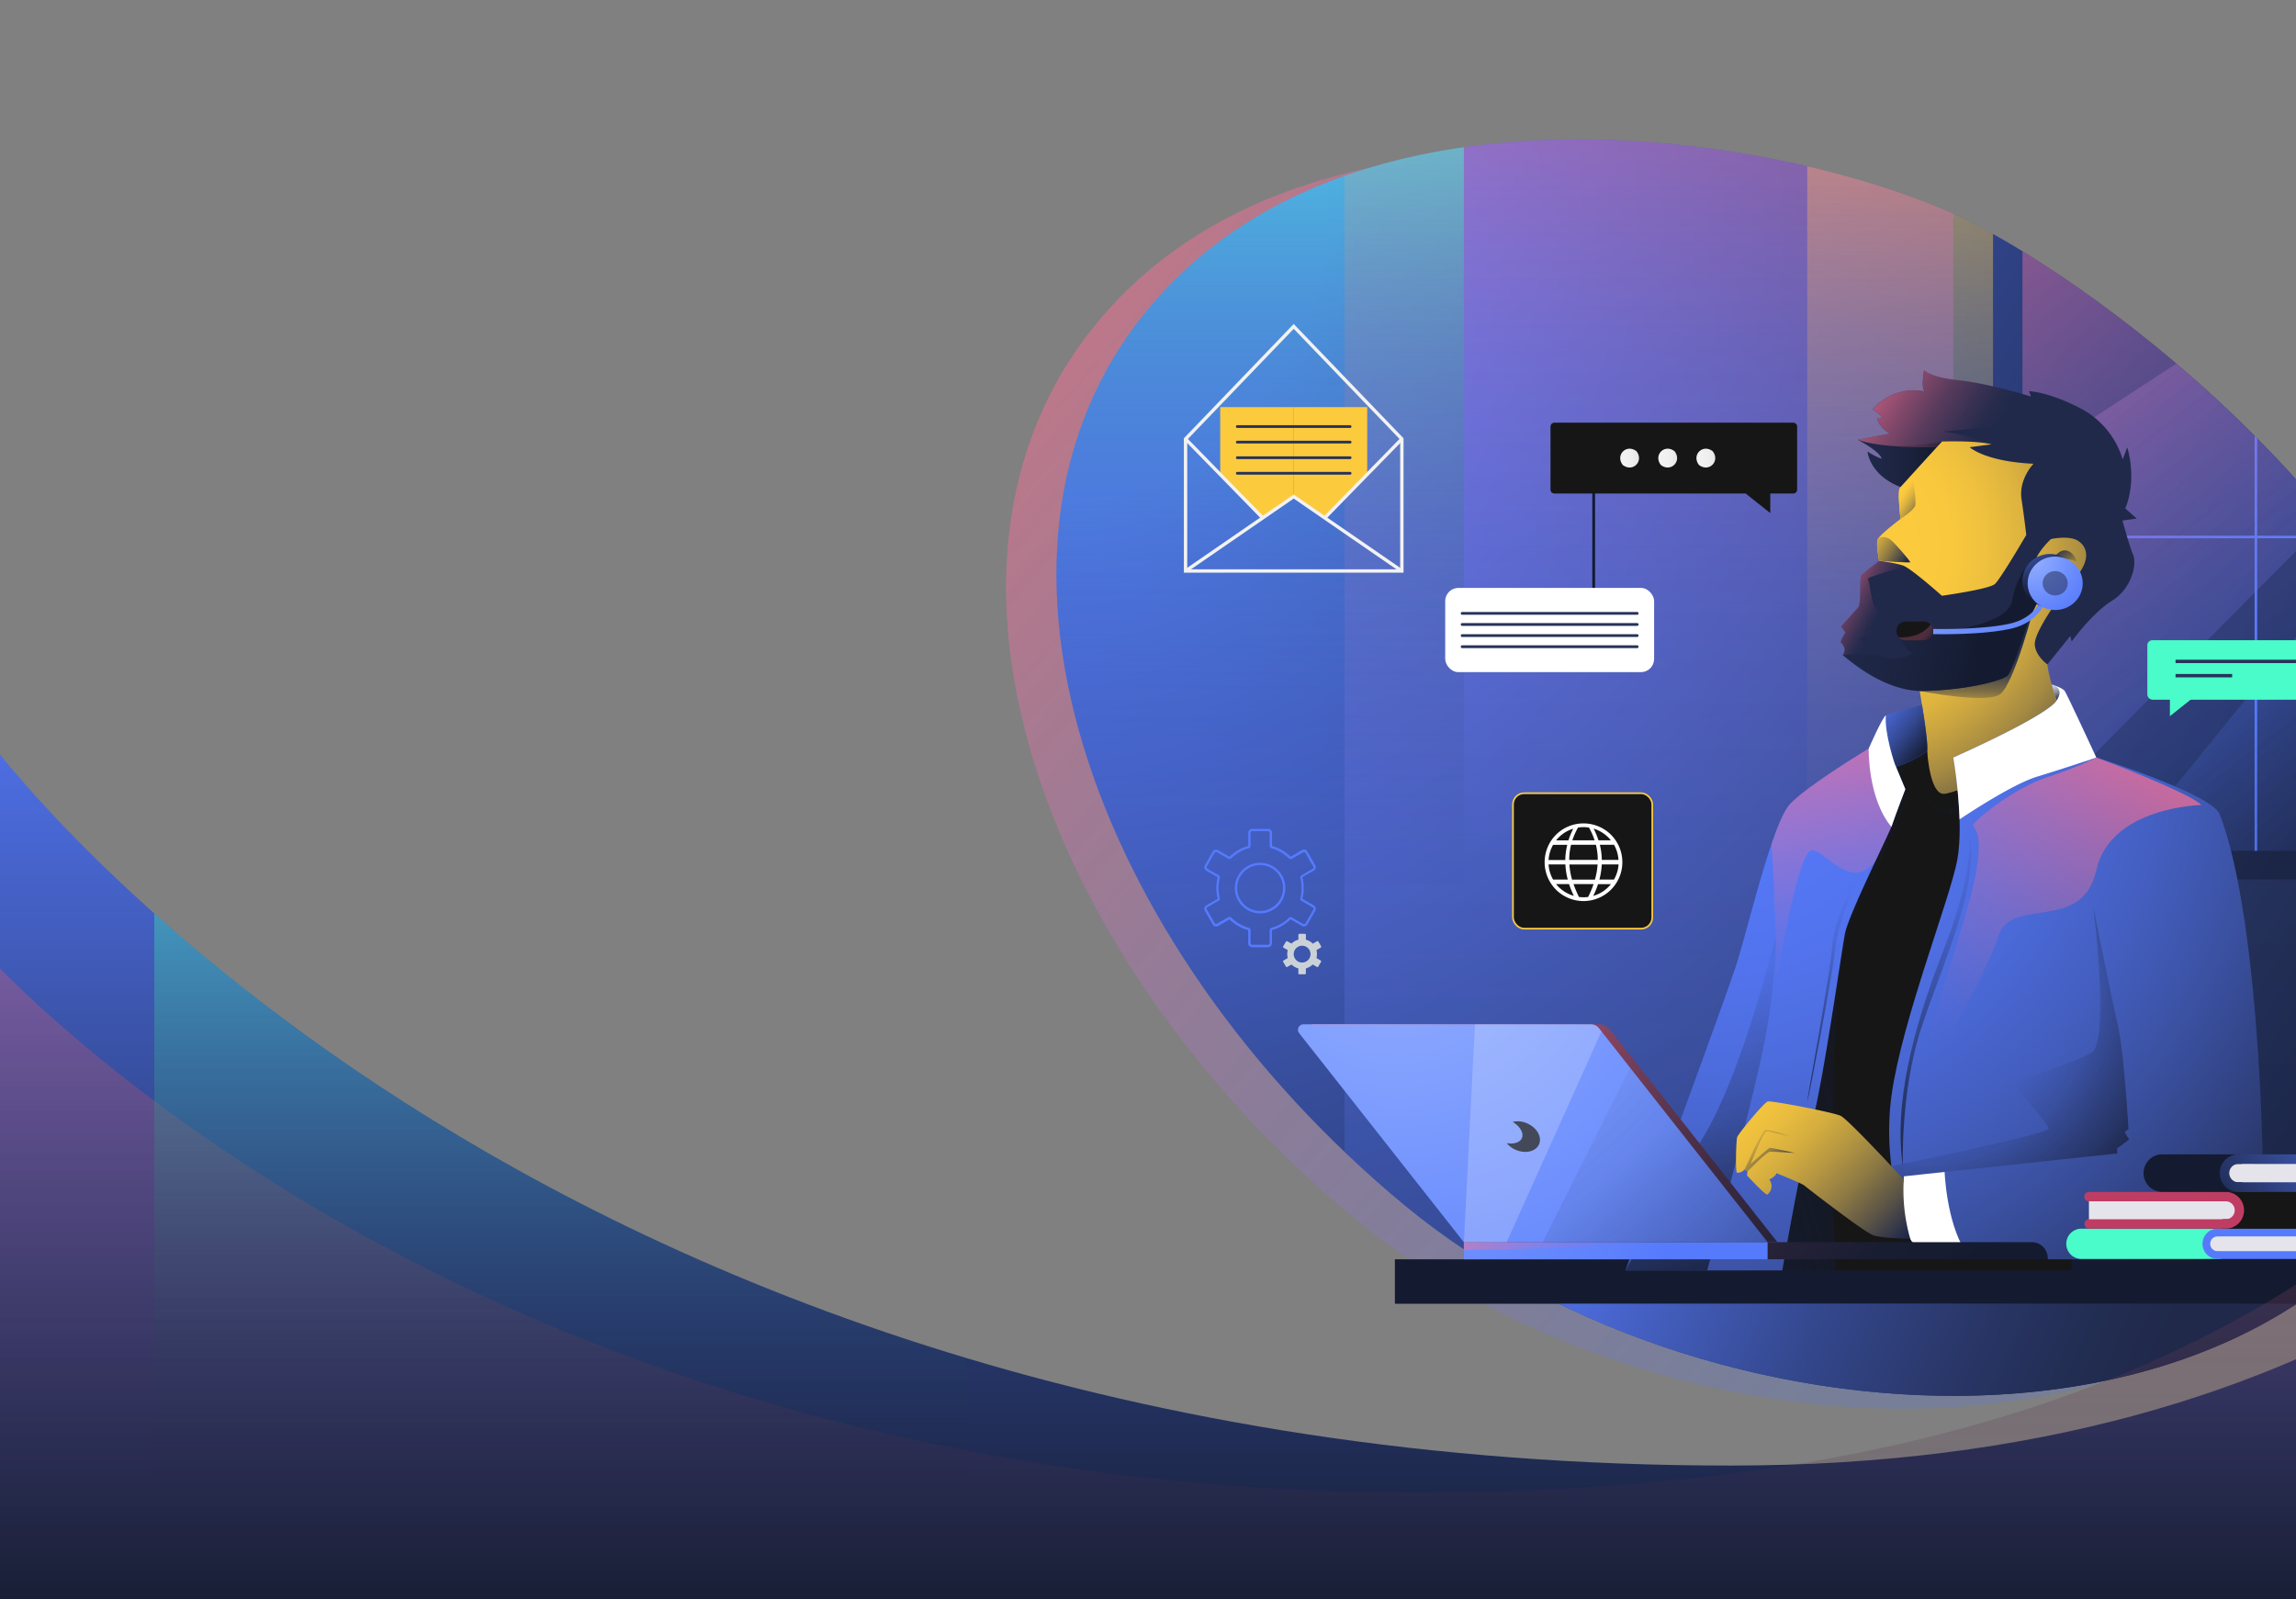 <svg xmlns="http://www.w3.org/2000/svg" xmlns:xlink="http://www.w3.org/1999/xlink" viewBox="0 0 1366 951.28"><rect x="0" y="0" width="1366" height="951.28" fill="#808080" stroke="none"/><defs><style>.cls-1,.cls-63,.cls-64,.cls-68,.cls-70{fill:none;}.cls-2{isolation:isolate;}.cls-3{clip-path:url(#clip-path);}.cls-4{fill:url(#linear-gradient);}.cls-5{fill:url(#radial-gradient);}.cls-6{fill:url(#linear-gradient-2);}.cls-7{fill:url(#linear-gradient-3);}.cls-73,.cls-8{mix-blend-mode:screen;}.cls-8{fill:url(#linear-gradient-4);}.cls-57,.cls-9{fill:#141b30;}.cls-10{fill:url(#linear-gradient-5);}.cls-11{fill:url(#linear-gradient-6);}.cls-12,.cls-59{fill:#567afc;}.cls-13{fill:url(#linear-gradient-7);}.cls-14{fill:url(#linear-gradient-8);}.cls-15{fill:url(#linear-gradient-9);}.cls-16{fill:url(#radial-gradient-2);}.cls-17{fill:url(#linear-gradient-10);}.cls-18{fill:url(#linear-gradient-11);}.cls-19,.cls-26{fill:#20294a;}.cls-20{fill:url(#linear-gradient-12);}.cls-21{fill:url(#linear-gradient-13);}.cls-22{fill:url(#linear-gradient-14);}.cls-23{fill:url(#linear-gradient-15);}.cls-24{fill:url(#linear-gradient-16);}.cls-25{fill:url(#radial-gradient-3);}.cls-26{opacity:0.5;}.cls-27,.cls-55,.cls-61{fill:#161616;}.cls-28{fill:url(#radial-gradient-4);}.cls-29{fill:url(#linear-gradient-17);}.cls-30{fill:url(#linear-gradient-18);}.cls-31{fill:url(#linear-gradient-19);}.cls-32{fill:url(#linear-gradient-20);}.cls-33{fill:url(#linear-gradient-21);}.cls-34{fill:url(#radial-gradient-5);}.cls-35,.cls-52{fill:#fff;}.cls-36{fill:url(#linear-gradient-22);}.cls-37{fill:url(#linear-gradient-23);}.cls-38{fill:url(#linear-gradient-24);}.cls-39{fill:url(#radial-gradient-7);}.cls-40{fill:url(#linear-gradient-25);}.cls-41{fill:url(#linear-gradient-26);}.cls-42{fill:url(#linear-gradient-27);}.cls-43{fill:url(#linear-gradient-28);}.cls-44{fill:url(#linear-gradient-29);}.cls-45{fill:url(#linear-gradient-30);}.cls-46{fill:url(#linear-gradient-31);}.cls-47{fill:url(#linear-gradient-32);}.cls-48{fill:url(#radial-gradient-8);}.cls-49{fill:url(#radial-gradient-9);}.cls-50{fill:url(#linear-gradient-33);}.cls-51{fill:url(#linear-gradient-34);}.cls-52{opacity:0.2;mix-blend-mode:overlay;}.cls-53{fill:#e6e4eb;}.cls-54,.cls-62{fill:#49fcc9;}.cls-54,.cls-55,.cls-56,.cls-57,.cls-58,.cls-59,.cls-60,.cls-65,.cls-66,.cls-67{fill-rule:evenodd;}.cls-56{fill:#bf3d63;}.cls-58{fill:url(#linear-gradient-35);}.cls-60{fill:#cbd2d7;}.cls-61{stroke:#fcca3d;}.cls-61,.cls-63,.cls-70{stroke-miterlimit:10;}.cls-63,.cls-68{stroke:#283359;}.cls-63,.cls-70{stroke-width:2px;}.cls-64{stroke:#141b30;}.cls-64,.cls-68{stroke-linecap:round;stroke-linejoin:round;stroke-width:1.65px;}.cls-65{fill:url(#linear-gradient-36);}.cls-66{fill:url(#linear-gradient-37);}.cls-67{fill:url(#linear-gradient-38);}.cls-69{fill:#fcca3d;}.cls-70{stroke:#f2f2f2;}.cls-71{fill:url(#linear-gradient-39);}.cls-72{fill:url(#linear-gradient-40);}.cls-73{fill:url(#linear-gradient-41);}</style><clipPath id="clip-path"><rect class="cls-1" width="1366" height="951.28"/></clipPath><linearGradient id="linear-gradient" x1="541.99" y1="48.78" x2="1384.42" y2="775.75" gradientUnits="userSpaceOnUse"><stop offset="0.15" stop-color="#fc6f92" stop-opacity="0.5"/><stop offset="0.48" stop-color="#a675c9" stop-opacity="0.34"/><stop offset="0.82" stop-color="#567afc" stop-opacity="0.2"/></linearGradient><radialGradient id="radial-gradient" cx="618.22" cy="131.04" r="1526.68" gradientUnits="userSpaceOnUse"><stop offset="0.11" stop-color="#567afc"/><stop offset="0.23" stop-color="#4663cb"/><stop offset="0.4" stop-color="#314589"/><stop offset="0.55" stop-color="#212e59"/><stop offset="0.66" stop-color="#18203b"/><stop offset="0.73" stop-color="#141b30"/></radialGradient><linearGradient id="linear-gradient-2" x1="1235.62" y1="22.81" x2="1235.62" y2="872.51" gradientUnits="userSpaceOnUse"><stop offset="0.01" stop-color="#fbc93d" stop-opacity="0.7"/><stop offset="0.04" stop-color="#fbc93d" stop-opacity="0.62"/><stop offset="0.12" stop-color="#fbc93d" stop-opacity="0.45"/><stop offset="0.2" stop-color="#fcca3d" stop-opacity="0.31"/><stop offset="0.29" stop-color="#fcca3d" stop-opacity="0.2"/><stop offset="0.38" stop-color="#fcca3d" stop-opacity="0.11"/><stop offset="0.48" stop-color="#fcca3d" stop-opacity="0.05"/><stop offset="0.59" stop-color="#fcca3d" stop-opacity="0.01"/><stop offset="0.76" stop-color="#fcca3d" stop-opacity="0"/></linearGradient><linearGradient id="linear-gradient-3" x1="981.01" y1="17.99" x2="981.01" y2="841.85" gradientUnits="userSpaceOnUse"><stop offset="0" stop-color="#fc6f92" stop-opacity="0.5"/><stop offset="0.07" stop-color="#e471a1" stop-opacity="0.46"/><stop offset="0.24" stop-color="#b174c2" stop-opacity="0.36"/><stop offset="0.42" stop-color="#8977db" stop-opacity="0.29"/><stop offset="0.6" stop-color="#6d79ee" stop-opacity="0.24"/><stop offset="0.79" stop-color="#5c7af8" stop-opacity="0.21"/><stop offset="0.99" stop-color="#567afc" stop-opacity="0.2"/></linearGradient><linearGradient id="linear-gradient-4" x1="749.72" y1="842.98" x2="749.72" y2="33.02" gradientUnits="userSpaceOnUse"><stop offset="0.38" stop-color="#141b30" stop-opacity="0"/><stop offset="0.46" stop-color="#192f3d" stop-opacity="0.04"/><stop offset="0.61" stop-color="#256361" stop-opacity="0.16"/><stop offset="0.8" stop-color="#39b89a" stop-opacity="0.35"/><stop offset="0.94" stop-color="#49fcc9" stop-opacity="0.5"/></linearGradient><linearGradient id="linear-gradient-5" x1="923.17" y1="675.44" x2="1273.13" y2="832.38" gradientUnits="userSpaceOnUse"><stop offset="0" stop-color="#567afc"/><stop offset="0.02" stop-color="#5578f7"/><stop offset="0.28" stop-color="#425cba"/><stop offset="0.51" stop-color="#33468a"/><stop offset="0.72" stop-color="#293667"/><stop offset="0.89" stop-color="#222d52"/><stop offset="1" stop-color="#20294a"/></linearGradient><linearGradient id="linear-gradient-6" x1="527.8" y1="-27.82" x2="1951.69" y2="749.07" gradientUnits="userSpaceOnUse"><stop offset="0.15" stop-color="#567afc"/><stop offset="0.18" stop-color="#5173ec"/><stop offset="0.29" stop-color="#3f58b4"/><stop offset="0.41" stop-color="#2f4285"/><stop offset="0.51" stop-color="#233160"/><stop offset="0.61" stop-color="#1b2546"/><stop offset="0.69" stop-color="#161e36"/><stop offset="0.76" stop-color="#141b30"/></linearGradient><linearGradient id="linear-gradient-7" x1="1033.7" y1="67.64" x2="1601.34" y2="806.04" gradientUnits="userSpaceOnUse"><stop offset="0.14" stop-color="#fc6f92" stop-opacity="0.5"/><stop offset="0.32" stop-color="#a675c9" stop-opacity="0.34"/><stop offset="0.5" stop-color="#567afc" stop-opacity="0.2"/><stop offset="0.52" stop-color="#4e6ee2" stop-opacity="0.19"/><stop offset="0.61" stop-color="#2e4080" stop-opacity="0.14"/><stop offset="0.69" stop-color="#1b2444" stop-opacity="0.11"/><stop offset="0.77" stop-color="#141b30" stop-opacity="0.1"/></linearGradient><linearGradient id="linear-gradient-8" x1="1052.43" y1="53.24" x2="1620.06" y2="791.65" xlink:href="#linear-gradient-7"/><linearGradient id="linear-gradient-9" x1="1037.05" y1="65.07" x2="1604.68" y2="803.47" xlink:href="#linear-gradient-7"/><radialGradient id="radial-gradient-2" cx="1095.66" cy="324.68" r="198.02" gradientUnits="userSpaceOnUse"><stop offset="0.2" stop-color="#fcca3d"/><stop offset="0.33" stop-color="#f9c83d"/><stop offset="0.44" stop-color="#eec03e"/><stop offset="0.55" stop-color="#ddb33f"/><stop offset="0.64" stop-color="#c5a140"/><stop offset="0.74" stop-color="#a58a42"/><stop offset="0.83" stop-color="#7e6e44"/><stop offset="0.92" stop-color="#524d47"/><stop offset="1" stop-color="#20294a"/></radialGradient><linearGradient id="linear-gradient-10" x1="1120.63" y1="285.88" x2="1147.88" y2="304.22" gradientUnits="userSpaceOnUse"><stop offset="0.41" stop-color="#fcca3d"/><stop offset="0.46" stop-color="#f5c53d"/><stop offset="0.55" stop-color="#e0b53f"/><stop offset="0.65" stop-color="#be9d41"/><stop offset="0.77" stop-color="#8f7a43"/><stop offset="0.9" stop-color="#534e47"/><stop offset="1" stop-color="#20294a"/></linearGradient><linearGradient id="linear-gradient-11" x1="1176.58" y1="443.43" x2="1176.43" y2="360.75" gradientUnits="userSpaceOnUse"><stop offset="0.21" stop-color="#fcca3d" stop-opacity="0"/><stop offset="0.24" stop-color="#d0a940" stop-opacity="0.2"/><stop offset="0.31" stop-color="#8f7a43" stop-opacity="0.5"/><stop offset="0.39" stop-color="#5d5646" stop-opacity="0.72"/><stop offset="0.49" stop-color="#3a3c48" stop-opacity="0.88"/><stop offset="0.62" stop-color="#262d4a" stop-opacity="0.97"/><stop offset="1" stop-color="#20294a"/></linearGradient><linearGradient id="linear-gradient-12" x1="1087.6" y1="351.76" x2="1189.42" y2="374.21" gradientUnits="userSpaceOnUse"><stop offset="0.04" stop-color="#141b30" stop-opacity="0"/><stop offset="0.27" stop-color="#141b30" stop-opacity="0.13"/><stop offset="0.6" stop-color="#141b30" stop-opacity="0.5"/><stop offset="0.92" stop-color="#141b30"/></linearGradient><linearGradient id="linear-gradient-13" x1="1106.91" y1="318.24" x2="1133.67" y2="335.07" gradientUnits="userSpaceOnUse"><stop offset="0" stop-color="#fcca3d"/><stop offset="0.1" stop-color="#f5c53d"/><stop offset="0.24" stop-color="#e0b53f"/><stop offset="0.42" stop-color="#be9d41"/><stop offset="0.62" stop-color="#8f7a43"/><stop offset="0.83" stop-color="#534e47"/><stop offset="1" stop-color="#20294a"/></linearGradient><linearGradient id="linear-gradient-14" x1="1236.06" y1="346.42" x2="1221.93" y2="326.18" gradientUnits="userSpaceOnUse"><stop offset="0.07" stop-color="#fcca3d"/><stop offset="0.25" stop-color="#cba640"/><stop offset="0.62" stop-color="#706345"/><stop offset="0.88" stop-color="#363949"/><stop offset="1" stop-color="#20294a"/></linearGradient><linearGradient id="linear-gradient-15" x1="1167.04" y1="328.05" x2="1197.91" y2="398" gradientUnits="userSpaceOnUse"><stop offset="0" stop-color="#94b0ff"/><stop offset="0.66" stop-color="#688afd"/><stop offset="1" stop-color="#567afc"/></linearGradient><linearGradient id="linear-gradient-16" x1="1205.21" y1="323.45" x2="1225.51" y2="354.42" gradientUnits="userSpaceOnUse"><stop offset="0" stop-color="#567afc"/><stop offset="0.06" stop-color="#4d6ee2"/><stop offset="0.18" stop-color="#3e58b3"/><stop offset="0.31" stop-color="#31458b"/><stop offset="0.43" stop-color="#27366a"/><stop offset="0.56" stop-color="#1e2a50"/><stop offset="0.7" stop-color="#19223e"/><stop offset="0.84" stop-color="#151d33"/><stop offset="1" stop-color="#141b30"/></linearGradient><radialGradient id="radial-gradient-3" cx="1209.79" cy="332.26" r="38.83" xlink:href="#linear-gradient-15"/><radialGradient id="radial-gradient-4" cx="1135.5" cy="368.88" r="20.31" gradientUnits="userSpaceOnUse"><stop offset="0.01" stop-color="#fc6f92" stop-opacity="0"/><stop offset="0.25" stop-color="#dc6385" stop-opacity="0.14"/><stop offset="0.59" stop-color="#84435f" stop-opacity="0.52"/><stop offset="0.9" stop-color="#141b30"/></radialGradient><linearGradient id="linear-gradient-17" x1="1105.28" y1="275.62" x2="1155.31" y2="275.62" xlink:href="#linear-gradient-12"/><linearGradient id="linear-gradient-18" x1="1146.16" y1="380.36" x2="1080.92" y2="345.19" gradientUnits="userSpaceOnUse"><stop offset="0.41" stop-color="#fc6f92" stop-opacity="0"/><stop offset="0.46" stop-color="#fc6f92" stop-opacity="0.03"/><stop offset="0.53" stop-color="#fc6f92" stop-opacity="0.12"/><stop offset="0.62" stop-color="#fc6f92" stop-opacity="0.26"/><stop offset="0.72" stop-color="#fc6f92" stop-opacity="0.46"/><stop offset="0.83" stop-color="#fb6f91" stop-opacity="0.71"/><stop offset="0.95" stop-color="#fb6f91"/></linearGradient><linearGradient id="linear-gradient-19" x1="1244.66" y1="299.2" x2="1097.34" y2="204.2" xlink:href="#linear-gradient-18"/><linearGradient id="linear-gradient-20" x1="1127.35" y1="470.26" x2="1209.97" y2="474.22" gradientUnits="userSpaceOnUse"><stop offset="0.25" stop-color="#141b30" stop-opacity="0.2"/><stop offset="0.51" stop-color="#141b30" stop-opacity="0.27"/><stop offset="0.73" stop-color="#141b30" stop-opacity="0.49"/><stop offset="0.94" stop-color="#141b30" stop-opacity="0.86"/><stop offset="1" stop-color="#141b30"/></linearGradient><linearGradient id="linear-gradient-21" x1="1243.65" y1="565.34" x2="1007.94" y2="631.89" xlink:href="#linear-gradient-20"/><radialGradient id="radial-gradient-5" cx="1016.29" cy="432.92" r="455.01" gradientUnits="userSpaceOnUse"><stop offset="0" stop-color="#567afc"/><stop offset="0.17" stop-color="#5578f8"/><stop offset="0.32" stop-color="#5273ed"/><stop offset="0.46" stop-color="#4c6bdb"/><stop offset="0.6" stop-color="#445fc1"/><stop offset="0.74" stop-color="#3a509f"/><stop offset="0.88" stop-color="#2e3d77"/><stop offset="1" stop-color="#20294a"/></radialGradient><linearGradient id="linear-gradient-22" x1="1108.09" y1="414.42" x2="1146.88" y2="447.04" gradientUnits="userSpaceOnUse"><stop offset="0.04" stop-color="#141b30" stop-opacity="0"/><stop offset="0.3" stop-color="#141b30" stop-opacity="0.13"/><stop offset="0.65" stop-color="#141b30" stop-opacity="0.5"/><stop offset="1" stop-color="#141b30"/></linearGradient><linearGradient id="linear-gradient-23" x1="954.32" y1="515.44" x2="1057.75" y2="767.39" gradientUnits="userSpaceOnUse"><stop offset="0.07" stop-color="#141b30" stop-opacity="0"/><stop offset="0.36" stop-color="#141b30" stop-opacity="0.07"/><stop offset="0.61" stop-color="#141b30" stop-opacity="0.3"/><stop offset="0.85" stop-color="#141b30" stop-opacity="0.68"/><stop offset="1" stop-color="#141b30"/></linearGradient><linearGradient id="linear-gradient-24" x1="1003.63" y1="620.72" x2="1127.8" y2="742.78" gradientUnits="userSpaceOnUse"><stop offset="0.2" stop-color="#fcca3d"/><stop offset="0.3" stop-color="#f7c73d"/><stop offset="0.41" stop-color="#eabd3e"/><stop offset="0.52" stop-color="#d4ad3f"/><stop offset="0.63" stop-color="#b59641"/><stop offset="0.75" stop-color="#8d7944"/><stop offset="0.87" stop-color="#5c5546"/><stop offset="0.99" stop-color="#232b4a"/><stop offset="1" stop-color="#20294a"/></linearGradient><radialGradient id="radial-gradient-7" cx="1146.17" cy="594.07" r="169.9" gradientUnits="userSpaceOnUse"><stop offset="0.43" stop-color="#141b30" stop-opacity="0"/><stop offset="0.58" stop-color="#141b30" stop-opacity="0.13"/><stop offset="0.79" stop-color="#141b30" stop-opacity="0.5"/><stop offset="1" stop-color="#141b30"/></radialGradient><linearGradient id="linear-gradient-25" x1="1216" y1="488.53" x2="1085.71" y2="703.4" gradientUnits="userSpaceOnUse"><stop offset="0.03" stop-color="#141b30" stop-opacity="0"/><stop offset="0.29" stop-color="#141b30" stop-opacity="0.13"/><stop offset="0.65" stop-color="#141b30" stop-opacity="0.5"/><stop offset="1" stop-color="#141b30"/></linearGradient><linearGradient id="linear-gradient-26" x1="1140.56" y1="661.71" x2="1287.27" y2="405.56" gradientUnits="userSpaceOnUse"><stop offset="0.14" stop-color="#fc6f92" stop-opacity="0"/><stop offset="0.22" stop-color="#fc6f92" stop-opacity="0.03"/><stop offset="0.33" stop-color="#fc6f92" stop-opacity="0.12"/><stop offset="0.47" stop-color="#fc6f92" stop-opacity="0.26"/><stop offset="0.64" stop-color="#fc6f92" stop-opacity="0.46"/><stop offset="0.82" stop-color="#fb6f91" stop-opacity="0.71"/><stop offset="1" stop-color="#fb6f91"/></linearGradient><linearGradient id="linear-gradient-27" x1="1101.09" y1="626.89" x2="1074.33" y2="392.08" xlink:href="#linear-gradient-26"/><linearGradient id="linear-gradient-28" x1="1086.68" y1="520.38" x2="1094.1" y2="670.31" xlink:href="#linear-gradient-25"/><linearGradient id="linear-gradient-29" x1="1029.23" y1="663.58" x2="1062.1" y2="696.62" gradientUnits="userSpaceOnUse"><stop offset="0.21" stop-color="#fcca3d"/><stop offset="0.29" stop-color="#f5c53d"/><stop offset="0.4" stop-color="#e0b53f"/><stop offset="0.54" stop-color="#be9d41"/><stop offset="0.7" stop-color="#8f7a43"/><stop offset="0.87" stop-color="#534e47"/><stop offset="1" stop-color="#20294a"/></linearGradient><linearGradient id="linear-gradient-30" x1="1220.98" y1="402.27" x2="1225.19" y2="416.95" xlink:href="#linear-gradient-22"/><linearGradient id="linear-gradient-31" x1="819.1" y1="586.53" x2="1147.41" y2="884.77" gradientUnits="userSpaceOnUse"><stop offset="0" stop-color="#fc6f92"/><stop offset="0.02" stop-color="#f16b8d"/><stop offset="0.15" stop-color="#b75675"/><stop offset="0.27" stop-color="#854460"/><stop offset="0.4" stop-color="#5c354f"/><stop offset="0.51" stop-color="#3d2a41"/><stop offset="0.63" stop-color="#262238"/><stop offset="0.74" stop-color="#191d32"/><stop offset="0.84" stop-color="#141b30"/></linearGradient><linearGradient id="linear-gradient-32" x1="841.32" y1="562.07" x2="1169.63" y2="860.32" xlink:href="#linear-gradient-31"/><radialGradient id="radial-gradient-8" cx="4144.77" cy="543.53" r="342.5" gradientTransform="translate(-1306.61) scale(0.52 1)" xlink:href="#linear-gradient-15"/><radialGradient id="radial-gradient-9" cx="831.99" cy="543.53" r="340.15" xlink:href="#linear-gradient-15"/><linearGradient id="linear-gradient-33" x1="846.19" y1="726.08" x2="1020.57" y2="749.33" gradientUnits="userSpaceOnUse"><stop offset="0.15" stop-color="#fc6f92" stop-opacity="0.5"/><stop offset="0.44" stop-color="#a675c9" stop-opacity="0.34"/><stop offset="0.74" stop-color="#567afc" stop-opacity="0.2"/></linearGradient><linearGradient id="linear-gradient-34" x1="880.48" y1="616.95" x2="1033.21" y2="786.12" gradientUnits="userSpaceOnUse"><stop offset="0.16" stop-color="#141b30" stop-opacity="0"/><stop offset="0.5" stop-color="#141b30" stop-opacity="0.09"/><stop offset="0.87" stop-color="#141b30" stop-opacity="0.36"/><stop offset="1" stop-color="#141b30" stop-opacity="0.5"/></linearGradient><linearGradient id="linear-gradient-35" x1="1430.09" y1="648.33" x2="1274.95" y2="749.35" gradientUnits="userSpaceOnUse"><stop offset="0.11" stop-color="#567afc"/><stop offset="0.26" stop-color="#4663cb"/><stop offset="0.48" stop-color="#314589"/><stop offset="0.67" stop-color="#212e59"/><stop offset="0.81" stop-color="#18203b"/><stop offset="0.89" stop-color="#141b30"/></linearGradient><linearGradient id="linear-gradient-36" x1="963.95" y1="272.53" x2="975.13" y2="272.53" gradientUnits="userSpaceOnUse"><stop offset="0.23" stop-color="#f2f2f2"/><stop offset="0.67" stop-color="#eee"/><stop offset="1" stop-color="#e6e6e6"/></linearGradient><linearGradient id="linear-gradient-37" x1="986.6" y1="272.53" x2="997.79" y2="272.53" xlink:href="#linear-gradient-36"/><linearGradient id="linear-gradient-38" x1="1009.26" y1="272.53" x2="1020.44" y2="272.53" xlink:href="#linear-gradient-36"/><linearGradient id="linear-gradient-39" x1="884.31" y1="265.79" x2="884.31" y2="1226.9" gradientUnits="userSpaceOnUse"><stop offset="0.11" stop-color="#567afc"/><stop offset="0.4" stop-color="#374e9d"/><stop offset="0.73" stop-color="#141b30"/></linearGradient><linearGradient id="linear-gradient-40" x1="801.81" y1="395.67" x2="801.81" y2="1101.94" gradientUnits="userSpaceOnUse"><stop offset="0" stop-color="#fc6f92" stop-opacity="0.5"/><stop offset="0.16" stop-color="#dd6485" stop-opacity="0.45"/><stop offset="0.48" stop-color="#8a4662" stop-opacity="0.3"/><stop offset="0.87" stop-color="#141b30" stop-opacity="0.1"/></linearGradient><linearGradient id="linear-gradient-41" x1="333.51" y1="1141.29" x2="333.51" y2="462.59" gradientUnits="userSpaceOnUse"><stop offset="0.38" stop-color="#141b30" stop-opacity="0"/><stop offset="0.65" stop-color="#2e8b7c" stop-opacity="0.25"/><stop offset="0.88" stop-color="#42ddb4" stop-opacity="0.43"/><stop offset="1" stop-color="#49fcc9" stop-opacity="0.5"/></linearGradient></defs><g class="cls-2"><g id="Layer_1" data-name="Layer 1"><g class="cls-3"><path class="cls-4" d="M1142.72,139.93c112.74,57.32,385.38,276,296.08,515S992.34,879.2,805.63,724.68,530.53,327.53,659.51,184.12,1050.48,93,1142.72,139.93Z"/><path class="cls-5" d="M1172.69,132.24c112.74,57.33,385.37,276,296.08,515S1022.3,871.52,835.6,717,560.5,319.85,689.48,176.44,1080.45,85.34,1172.69,132.24Z"/><path class="cls-6" d="M1172.69,132.24c-23.29-11.84-57.41-24-97.48-33.32v724c118.18,20.07,240.13.73,320.82-69.72V321C1325,229.61,1228.94,160.84,1172.69,132.24Z"/><path class="cls-7" d="M799.93,104.66V685.28Q817.09,701.66,835.6,717c86.7,71.76,210.17,113.37,326.5,113.42V127.18C1086.53,93,927.12,59.81,799.93,104.66Z"/><path class="cls-8" d="M689.48,176.44c-129,143.41-40.59,386,146.12,540.56a432.72,432.72,0,0,0,35.32,26.25V87.59C802.48,97.37,737,123.64,689.48,176.44Z"/><g id="table"><path class="cls-9" d="M829.88,749.18v26.46h536.57a269.33,269.33,0,0,0,34.11-26.46Z"/><path class="cls-10" d="M1366.45,775.64h-439C1067.7,844.15,1248.36,853.08,1366.45,775.64Z"/></g><g id="window"><path class="cls-11" d="M1185.74,139.21v383.9h299.32C1467.42,344.28,1283.08,193.46,1185.74,139.21Z"/><path class="cls-12" d="M1342.91,318.69V260.83c-.51-.51-1-1-1.54-1.54v59.4H1203.26v1.54h138.11V506.16h1.54V320.23h52.49l-1.2-1.54Z"/><path class="cls-13" d="M1203.26,149.46v356.7h279.63C1457.41,344.93,1300.26,208.75,1203.26,149.46Z"/><path class="cls-14" d="M1404.25,331.86,1263,506.16H1438.4l21-79.86C1445.13,393,1426.07,361.33,1404.25,331.86Z"/><path class="cls-15" d="M1294.81,216.33l-91.55,59.77V491.8L1385.61,308C1357.36,273.62,1325.85,242.72,1294.81,216.33Z"/></g><g id="man"><g id="head"><path class="cls-16" d="M1164,254.13s-33.55,32.3-34.15,37.56.83,17.06.83,17.06-12.56,9.4-13.61,12.25.9,12.63.9,12.63,24.89,37.24,50.93,37.11l-29.76,22.09s8.42,48.71,7.42,53.92-1.2,28.66,13.43,27.86,72.36-32.27,72.36-32.27-13.63-36.88-14.24-47.1c-.4-6.83,9-28.77,15.35-42.59,10.44-1.81,18.19-4.77,20.63-14.14C1259.82,316.57,1224.54,246.72,1164,254.13Z"/><path class="cls-17" d="M1139.4,300.93c.89-2.39-1.15-15.54-1.84-19.75-4.34,4.88-7.52,8.92-7.7,10.51-.6,5.26.83,17.06.83,17.06S1138.35,303.79,1139.4,300.93Z"/><path class="cls-18" d="M1210.78,358.85s-12.5,48.41-20.92,54.23-47.68-2-47.68-2Z"/><path class="cls-19" d="M1155.31,262.67s20.52-.72,29.54,1.68l-13,1.71s8.94,8.49,38,9.84c0,0-8.94,9.1-7.14,21.12s2.81,21.25,2.81,21.25-15.24,26.06-18.64,29.16-31.55,7-31.55,7-18.46-16.44-23.17-18-14.16-2.78-14.16-2.78-9.79,7.49-10.7,8.79-.1,16.74-1.6,18.64-10.42,11.63-10.42,11.63l2.7,3.51s-3.3,5.11-2.7,6,2.5,2.5,2.1,4.91-1.6,3.21-1,2.81,22.75,21.74,48.41,21.14,46.7-6.21,49.7-9.22S1206.9,369,1206.9,369l6.53-13.37s-5.63-13.39-3.22-20.7,10-14.23,10-14.23,10.92-2.41,16.23,1.1,7.92,11.12-2,22.35-24,32.07-23.85,39,7.51,12.13,7.51,12.13l13.63-16.94.81,3.31s12.22-17,24-24.25,14.83-21.85,12.63-27.06-6.42-20.65-6.42-20.65l8.49-1.2-6.83-6s7.21-15,1.2-36.38l-2.71,7.21a50.74,50.74,0,0,0-24.5-30.06c-19.69-10.37-31.27-10.52-31.27-10.52l1.2,3.15s-25.25-7.82-42.84-9.62-20.74-6.16-20.74-6.16-2,10.67.3,12.78c0,0-16.84-4.82-30.82,10.52l6,4.81-3.54.75a16.72,16.72,0,0,0,7.75,9l-19.24,3.61s13.53,7.06,14.28,11.42c0,0-6.61-2.7-8.42-4.51,0,0,.88,13.91,19.61,21.24C1130.75,289.7,1153.05,264.94,1155.31,262.67Z"/><path class="cls-20" d="M1197.18,357.15c-3.61,19.75-66.82,20.3-67.54,20.65s3.3,7.92,7,9.92-9.62,5.81-16.64,3.11-23.65-.9-23.65-.9c.6-.4,22.75,21.74,48.41,21.14s46.7-6.21,49.7-9.22S1206.9,369,1206.9,369l6.53-13.37s-5.63-13.39-3.22-20.7a21.14,21.14,0,0,1,1.7-3.81S1200.78,337.43,1197.18,357.15Z"/><path class="cls-21" d="M1136.55,334.46c-.08-.61-9.47-11.88-12.1-13.61s-5.79-2-7.37.15c-1,2.86.9,12.63.9,12.63S1136.62,335.06,1136.55,334.46Z"/><path class="cls-22" d="M1219.78,334.86s4.11-7.87,9.07-7.42,7.06,7,7.06,7-8.82-4.66-11.92.9S1219.78,334.86,1219.78,334.86Z"/><path class="cls-23" d="M1155.75,377.3c-3.74,0-6.18-.06-6.52-.07l.09-3.07c.29,0,29.37.75,46.52-3.17,16.7-3.82,19.06-16.51,19.06-16.63a1.4,1.4,0,0,0,.3.84l2.44-1.88c.29.37.72.94-.32,3.84-1.1,3.08-5.87,13.41-20.8,16.83C1183.86,376.88,1165.45,377.3,1155.75,377.3Z"/><ellipse class="cls-24" cx="1219.64" cy="345.47" rx="16.39" ry="15.91"/><ellipse class="cls-25" cx="1222.72" cy="347.01" rx="16.39" ry="15.91"/><ellipse class="cls-26" cx="1222.72" cy="347.01" rx="7.47" ry="7.25"/><rect class="cls-27" x="1128.33" y="369.78" width="21.85" height="11.22" rx="5.27"/><path class="cls-28" d="M1133.64,381h11.23a5.31,5.31,0,0,0,5.31-5.31v-.61a5.28,5.28,0,0,0-1.44-3.62c-2,2.81-7.47,8.1-19.1,7.71A5.31,5.31,0,0,0,1133.64,381Z"/><path class="cls-29" d="M1105.28,261.55s13.53,7.06,14.28,11.42c0,0-6.61-2.7-8.42-4.51,0,0,.88,13.91,19.61,21.24,0,0,22.3-24.76,24.56-27C1155.31,262.67,1127,268.76,1105.28,261.55Z"/><path class="cls-30" d="M1106,380.15l14-4.76s-8.42-.95-7.81-1.4,7.51-10.07,4.57-11.07-4.42-17-5.48-18.39c-.83-1.08,15.61-5.57,22.39-7.37a9.16,9.16,0,0,0-1.54-.75c-4.71-1.6-14.16-2.78-14.16-2.78s-9.79,7.49-10.7,8.79-.1,16.74-1.6,18.64-10.42,11.63-10.42,11.63l2.7,3.51s-3.3,5.11-2.7,6,2.5,2.5,2.1,4.91a6.46,6.46,0,0,1-1.11,2.82h.11C1120.81,387.07,1106,380.15,1106,380.15Z"/><path class="cls-31" d="M1205.3,251.93s-21.85-4.81,12.22-5.62,45.45,27,45.45,27a50.74,50.74,0,0,0-24.5-30.06c-19.69-10.37-31.27-10.52-31.27-10.52l1.2,3.15s-25.25-7.82-42.84-9.62-20.74-6.16-20.74-6.16-2,10.67.3,12.78c0,0-16.84-4.82-30.82,10.52l6,4.81-3.54.75a16.72,16.72,0,0,0,7.75,9l-19.24,3.61c10.86,4,30.06,4.77,46.89,4.5,1.57-1.71,2.72-2.95,3.14-3.38,0,0,20.52-.72,29.54,1.68-12.83-5.61-28.66-7.61-28.66-7.61Z"/></g><g id="body"><path class="cls-27" d="M1146.57,446.75s1.4,25.55,9.82,25.55,76-30,76-30V755.82h-189S1082.23,437.93,1146.57,446.75Z"/><path class="cls-32" d="M1169.32,477.72s-13.83,6.91-19.39,1-8.72-20.6-8.72-20.6,4,37.49,27.36,23C1191.43,467,1169.32,477.72,1169.32,477.72Z"/><path class="cls-33" d="M1102.87,546.26c18.65-37.88,32.58-71.63,32.58-71.63s-4.61-9.44-4.41-13.35c.16-3.24,11.73-9.35,15.76-11.71-.17-1.72-.23-2.82-.23-2.82-64.34-8.82-103.22,309.07-103.22,309.07h48.7S1084.23,584.15,1102.87,546.26Z"/><path class="cls-34" d="M1162.1,450.66s6.62,37.58,2.41,60.73-32.77,95-39.09,139.8,9.52,85.69,12.43,87.79,70.65,10.22,82.58,10.22h90.2s32.16-21.94,34.87-25,.23-176.48-25-239.92c-4.77-12-73.36-33.67-73.36-33.67s-17.44-37.66-18.79-39.58-7.71-3.86-7.71-3.86,2.18,7.77,2.86,9.46C1223.55,416.68,1222.73,423.4,1162.1,450.66Z"/><path class="cls-34" d="M1143.44,419.16s3.83,22,3.13,27.59a59.38,59.38,0,0,1-18.54,9.42l5.51,13.33s-6,15.63-7.82,21.14-25.85,53.32-28.06,64.74-13,89-19.84,113.65-17.44,86.79-17.44,86.79H967s58.53-159,65.74-181,21.6-85.39,32.42-96.66,46.6-32.77,46.6-32.77,8.27-18.9,10.23-19.75S1143.44,419.16,1143.44,419.16Z"/><path class="cls-35" d="M1212.11,462c15.84-4.81,35.08-11.32,35.08-11.32s-17.44-37.66-18.79-39.58-7.71-3.86-7.71-3.86,2.18,7.77,2.86,9.46c0,0-.82,6.72-61.45,34a291.94,291.94,0,0,1,3.73,36.78h0S1196.28,466.79,1212.11,462Z"/><path class="cls-36" d="M1143.44,419.16s-19.52,5.64-21.47,6.49c-1.06,9.87,5.41,30,6.06,30.52a59.38,59.38,0,0,0,18.54-9.42C1147.27,441.14,1143.44,419.16,1143.44,419.16Z"/><path class="cls-35" d="M1156.94,697.21l-24.23,2.59-.07,1.9c-1.33,6.2-1.6,13.88-1.39,21.32,2.79,9.32,5.55,15.2,6.6,16,1.28.93,15.09,3,31.19,5.07h0C1158,726.46,1156.94,697.21,1156.94,697.21Z"/><path class="cls-37" d="M1015.69,755.82s28.86-106.43,34.87-140.1a402.3,402.3,0,0,0,6.26-60.14S1037,638,1013,677.05s-46,78.77-46,78.77Z"/><path class="cls-38" d="M1132.64,701.7s-33-35.77-37.57-37.88-41-9.12-43.31-8.52-17.63,19.24-18.24,21.25-1.2,21.24,0,21.14a5.44,5.44,0,0,0,4.51-2.1l1.71,1.3s-.53,2.14-.23,2.52,10.9,11.8,12,11.24a6.33,6.33,0,0,0,1.13-8.91s4.13-2,4.19-3.8c0,0,15.09,6,16.69,7.37s35.68,27.86,41.19,29.66,21.79,2,21.79,2A104.69,104.69,0,0,1,1132.64,701.7Z"/><path class="cls-39" d="M1266.73,677.85c0-.15-3-4.16-2.51-4.61a17.12,17.12,0,0,1,2.11-1.4s-2.51-45.3-6.51-62.74-14.44-69.75-14.44-69.75,10,80-1,86.79-46.9,17.24-46.7,18.24,20.85,23.85,21,27.06-93.42,22.3-93.49,22.32h0c4.36,4.65,7.4,7.94,7.4,7.94l.07-1.9,127.11-13.58s-.46-2.86,0-3.16S1266.68,678,1266.73,677.85Z"/><path class="cls-40" d="M1171.42,495.15s4.51,19.85-15,69.76-29.46,92.9-24.35,129c0,0-1.51-43.89,10.82-81.77S1178.34,527,1171.42,495.15Z"/><path class="cls-41" d="M1309.72,478.92s-54.11.9-62.53,38.78-50.81,15-58.33,39.39-49.61,98-47.65,82.08,29.31-91.4,34.42-120.26-3.61-25.26-1.2-28.87,24.26-21.34,43.55-27.66,29.21-11.72,29.21-11.72S1303.11,471.7,1309.72,478.92Z"/><path class="cls-42" d="M1111.74,445.4s-35.77,21.49-46.6,32.77c-3.49,3.64-7.35,12.7-11.23,24,2.53,31.17,2.91,83.14,2.91,83.14s11.78-74.56,20.2-79.07c6.94-3.72,23.63,25.9,38.81,6,4.29-9.14,8-17,9.41-20.34l-13.5-46.5Z"/><path class="cls-35" d="M1122,425.65c-2,.85-10.23,19.75-10.23,19.75s-.66,29.56,13.5,46.5c.22-.53.39-1,.48-1.26,1.81-5.51,7.82-21.14,7.82-21.14L1128,456.17C1127.38,455.62,1120.91,435.52,1122,425.65Z"/><path class="cls-43" d="M1104.88,521.51s-11.83,29.06-13,42.89-16.64,92.93-16.64,90.86,13.63-75.62,14.84-92.46S1104.88,521.51,1104.88,521.51Z"/><path class="cls-44" d="M1053,682.86c-.61,0-7.17,5.77-11.41,9.53h0s7.43-19,9.46-19.24,13.45,2.78,13.45,2.78-12.48-4.28-14.35-3.76S1038,695.59,1038,695.59l1.71,1.3s11.32-11.67,13.28-11.72,15,.75,15,.75S1053.92,682.81,1053,682.86Z"/><path class="cls-45" d="M1220.69,407.22s2.18,7.77,2.86,9.46C1223.55,416.68,1229.07,409.84,1220.69,407.22Z"/></g></g><path class="cls-46" d="M779,614.9,876.79,739h180.68L957.9,612.67a8.64,8.64,0,0,0-6.79-3.29H781.66A3.41,3.41,0,0,0,779,614.9Z"/><path class="cls-47" d="M870.92,739H1208.8a9.53,9.53,0,0,1,9.53,9.53v.62a0,0,0,0,1,0,0H870.92a0,0,0,0,1,0,0V739A0,0,0,0,1,870.92,739Z"/><rect class="cls-48" x="870.92" y="739.04" width="180.7" height="10.14"/><path class="cls-49" d="M772.93,614.65l98,124.39h180.68L951.34,611.76a6.28,6.28,0,0,0-4.92-2.38H775.49A3.26,3.26,0,0,0,772.93,614.65Z"/><polygon class="cls-50" points="870.94 739.04 1051.62 739.04 870.92 743.82 870.94 739.04"/><path class="cls-9" d="M908.57,668.32a13.42,13.42,0,0,0-8.59-.88c4.38,2.67,6.77,6.68,5.46,9.66-1.14,2.63-4.81,3.7-9,3a14.08,14.08,0,0,0,5.32,3.95c5.78,2.53,12,1.06,13.9-3.28S914.36,670.84,908.57,668.32Z"/><polygon class="cls-51" points="917.86 739.04 969.82 635.22 1051.62 739.04 917.86 739.04"/><path class="cls-52" d="M952.8,613.62l-1.46-1.86a6.28,6.28,0,0,0-4.92-2.38H877.51L870.94,739H896.4l56.4-125.42Z"/><g id="books"><path class="cls-53" d="M1306.12,745.3h98.59q5.4-5.16,10.51-10.66h-109.1Z"/><path class="cls-54" d="M1320.44,735.57a2.31,2.31,0,0,0,0-4.61h-82.13a9,9,0,0,0-6.36,2.65h0a9,9,0,0,0,6.37,15.36h82.13a2.31,2.31,0,0,0,0-4.61h-3.76a14.15,14.15,0,0,1-1.81-1.57,4.9,4.9,0,0,1-1.7-3.64,5.6,5.6,0,0,1,2.17-3.59Z"/><path class="cls-12" d="M1313,733.61h0a9,9,0,0,0,6.36,15.36h81.41q2.48-2.26,4.89-4.61h-86.3a4.4,4.4,0,0,1-3.11-7.51,4.43,4.43,0,0,1,3.11-1.29h95c1.42-1.52,2.83-3.05,4.22-4.61h-99.2A9,9,0,0,0,1313,733.61Z"/><rect class="cls-53" x="1242.81" y="713.57" width="97.48" height="12.94"/><path class="cls-55" d="M1323.24,714.69a2.79,2.79,0,1,1,0-5.58h75.69a10.88,10.88,0,0,1,7.71,3.2h0a10.93,10.93,0,0,1-7.72,18.64h-75.69a2.8,2.8,0,1,1,0-5.59h4.56a18.06,18.06,0,0,0,2.2-1.9c1.28-1.34,2.2-2.87,2-4.41a6.81,6.81,0,0,0-2.63-4.37Z"/><path class="cls-56" d="M1242.81,714.69a2.79,2.79,0,1,1,0-5.58h81.4a10.88,10.88,0,0,1,7.71,3.2h0a10.93,10.93,0,0,1-7.72,18.64h-81.4a2.8,2.8,0,0,1,0-5.59h81.4a5.34,5.34,0,0,0,0-10.68Z"/><rect class="cls-53" x="1315.3" y="691.3" width="63.26" height="13.24"/><path class="cls-57" d="M1333.08,692.46a2.86,2.86,0,1,0,0-5.72h-46.63a11.15,11.15,0,0,0-7.89,3.28h0a11.18,11.18,0,0,0,7.91,19.07h46.63a2.86,2.86,0,1,0,0-5.72h-4.67a18,18,0,0,1-2.25-2c-1.31-1.36-2.25-2.93-2.1-4.51a6.92,6.92,0,0,1,2.69-4.46Z"/><path class="cls-58" d="M1378.55,692.46a2.86,2.86,0,1,0,0-5.72h-46.79a11.18,11.18,0,0,0-7.9,3.28h0a11.18,11.18,0,0,0,7.91,19.07h46.79a2.86,2.86,0,1,0,0-5.72h-46.79a5.46,5.46,0,1,1,0-10.92Z"/></g><g id="elements"><path class="cls-59" d="M739.07,517.7a15,15,0,0,1,10.63-4.4,14.86,14.86,0,0,1,5.75,1.14,15,15,0,0,1,8.15,8.15,15.07,15.07,0,0,1,0,11.5,15,15,0,0,1-8.15,8.14,14.86,14.86,0,0,1-5.75,1.15,15,15,0,0,1-13.89-9.29,15.06,15.06,0,0,1,3.26-16.39Zm5.41-2a13.72,13.72,0,0,0-7.39,7.4,13.74,13.74,0,0,0,0,10.44,13.65,13.65,0,0,0,7.39,7.39,13.65,13.65,0,0,0,14.87-3,13.66,13.66,0,0,0-14.87-22.27Zm-1.66-11.06a22.83,22.83,0,0,0-2.77,1,24.38,24.38,0,0,0-2.66,1.32,24.85,24.85,0,0,0-2.51,1.67,23.79,23.79,0,0,0-2.29,1.95,1.55,1.55,0,0,1-.9.43,1.6,1.6,0,0,1-1-.2c-2.21-1.28-4.53-2.54-6.7-3.87a1.19,1.19,0,0,0-.32-.1,1.14,1.14,0,0,0-.37,0,1.09,1.09,0,0,0-.34.17.83.83,0,0,0-.24.28c-1.61,2.43-3.23,5.58-4.72,8.16a1.12,1.12,0,0,0-.12.35,1.25,1.25,0,0,0,0,.38.91.91,0,0,0,.17.34.9.9,0,0,0,.27.24c2,1.31,4.55,2.63,6.66,3.84a1.59,1.59,0,0,1,.76,1.08l.14,0-.16.62c-.12.49-.22,1-.31,1.47s-.17,1-.23,1.48-.11,1-.13,1.49-.05,1-.05,1.52,0,1,.05,1.51.07,1,.13,1.5.14,1,.23,1.48.19,1,.31,1.46a1.54,1.54,0,0,1-.1,1,1.59,1.59,0,0,1-.71.74l-5.89,3.4h0l-.7.41a.78.78,0,0,0-.27.24.84.84,0,0,0-.17.34,1.2,1.2,0,0,0,0,.38,1.06,1.06,0,0,0,.12.34l4.36,7.56h0l.36.61a.94.94,0,0,0,.24.28,1.06,1.06,0,0,0,.34.16.81.81,0,0,0,.38,0,.73.73,0,0,0,.34-.12c2.11-1.32,4.49-2.59,6.67-3.84a1.54,1.54,0,0,1,1-.2,1.57,1.57,0,0,1,.91.42h0a23.89,23.89,0,0,0,2.29,2,24.9,24.9,0,0,0,5.19,3,26.13,26.13,0,0,0,2.82,1,1.57,1.57,0,0,1,1.14,1.51v7.69a.86.86,0,0,0,.08.36.81.81,0,0,0,.21.31.85.85,0,0,0,.31.21.83.83,0,0,0,.36.07h9.43a.86.86,0,0,0,.36-.07,1,1,0,0,0,.52-.52.86.86,0,0,0,.07-.36v-7.69a1.59,1.59,0,0,1,.34-1,1.57,1.57,0,0,1,.88-.56,23.45,23.45,0,0,0,2.77-1A24.44,24.44,0,0,0,762,549.7a25.93,25.93,0,0,0,2.51-1.66,25.18,25.18,0,0,0,2.29-2,1.6,1.6,0,0,1,.95-.43,1.66,1.66,0,0,1,1,.25l6.58,3.8a.77.77,0,0,0,.35.12.83.83,0,0,0,.38,0,1.06,1.06,0,0,0,.34-.16.94.94,0,0,0,.24-.28c1.56-2.73,3.15-5.44,4.72-8.17a.85.85,0,0,0,.11-.34,1,1,0,0,0,0-.38,1,1,0,0,0-.17-.34.78.78,0,0,0-.27-.24L774.38,536a1.57,1.57,0,0,1-.66-.74,1.34,1.34,0,0,1-.09-.26l-.17,0,.17-.71c.13-.49.23-1,.32-1.46s.16-1,.23-1.48.1-1,.13-1.5.05-1,.05-1.51,0-1-.05-1.51-.07-1-.13-1.5-.14-1-.23-1.49-.19-1-.32-1.46a1.67,1.67,0,0,1,.1-1,1.62,1.62,0,0,1,.71-.73l6.6-3.81a.78.78,0,0,0,.27-.24,1.09,1.09,0,0,0,.17-.34,1,1,0,0,0,0-.38.89.89,0,0,0-.11-.35c-1.61-2.39-3.23-5.59-4.72-8.16a.83.83,0,0,0-.24-.28,1.09,1.09,0,0,0-.34-.17,1.25,1.25,0,0,0-.38,0,1.12,1.12,0,0,0-.35.12l-6.66,3.85a1.63,1.63,0,0,1-1,.2,1.58,1.58,0,0,1-.9-.45,27.83,27.83,0,0,0-2.28-1.94A25.2,25.2,0,0,0,762,507a24.74,24.74,0,0,0-2.68-1.33,24.14,24.14,0,0,0-2.82-1,1.56,1.56,0,0,1-1.14-1.52v-7.69a.93.93,0,0,0-.28-.67,1,1,0,0,0-.31-.21,1,1,0,0,0-.36-.07H745a1,1,0,0,0-.36.07,1,1,0,0,0-.32.21,1,1,0,0,0-.28.67v7.69a1.54,1.54,0,0,1-.34,1,1.59,1.59,0,0,1-.87.56Zm-3.32-.29a26.32,26.32,0,0,0-7.88,5.22.16.16,0,0,1-.1.05.25.25,0,0,1-.12,0l-6.72-3.88a2.3,2.3,0,0,0-.84-.27,2.37,2.37,0,0,0-.88.07,2.41,2.41,0,0,0-.82.4,2.26,2.26,0,0,0-.61.69c-1.62,2.63-3.16,5.48-4.71,8.16a2.19,2.19,0,0,0-.29.87,2.38,2.38,0,0,0,.06.92,2.41,2.41,0,0,0,.4.82,2.11,2.11,0,0,0,.69.6c2.14,1.33,4.46,2.58,6.65,3.85a.15.15,0,0,1,.08.08.17.17,0,0,1,0,.12l-.15.62h0c-.07.3-.13.6-.19.92-.1.53-.18,1-.24,1.57s-.11,1-.14,1.57-.05,1.08-.05,1.6,0,1,.05,1.59.08,1.07.14,1.58.14,1,.24,1.57.21,1,.33,1.54a.16.16,0,0,1,0,.12.18.18,0,0,1-.08.09c-2.45,1.31-4.93,2.85-7.35,4.25l.09.1-.08.09a2.37,2.37,0,0,0-.4.83,2.31,2.31,0,0,0-.06.91,2.14,2.14,0,0,0,.29.87l5.07,8.78.09-.06.16.13a2.43,2.43,0,0,0,.82.41,2.31,2.31,0,0,0,.91.06,2.43,2.43,0,0,0,.85-.28c2.21-1.18,4.5-2.6,6.69-3.86a.14.14,0,0,1,.11,0,.16.16,0,0,1,.11.05,27.85,27.85,0,0,0,2.41,2.06,26.38,26.38,0,0,0,2.65,1.75,26.71,26.71,0,0,0,2.83,1.42,25.82,25.82,0,0,0,3,1,.22.22,0,0,1,.09.07.17.17,0,0,1,0,.11v7.69a2.26,2.26,0,0,0,.18.9,2.37,2.37,0,0,0,1.27,1.27,2.45,2.45,0,0,0,.9.18h9.43a2.4,2.4,0,0,0,.89-.18,2.52,2.52,0,0,0,.77-.51,2.6,2.6,0,0,0,.51-.76,2.45,2.45,0,0,0,.18-.9v-7.69a.2.2,0,0,1,0-.11.21.21,0,0,1,.11-.07h0a25.9,25.9,0,0,0,3-1.05,24.72,24.72,0,0,0,2.82-1.41,26.24,26.24,0,0,0,2.64-1.75,26.56,26.56,0,0,0,2.42-2.06.17.17,0,0,1,.11-.06l.12,0,6.66,3.85a2.5,2.5,0,0,0,.86.29,2.38,2.38,0,0,0,.92-.06,2.43,2.43,0,0,0,.82-.41,2.35,2.35,0,0,0,.59-.66c1.75-2.82,3.4-5.9,5.07-8.78l-.09-.06a1.7,1.7,0,0,0,0-.22,2.31,2.31,0,0,0-.06-.91,2.39,2.39,0,0,0-.41-.83,2.47,2.47,0,0,0-.68-.6l-6.66-3.84a.16.16,0,0,1-.07-.09.17.17,0,0,1,0-.12l.17-.7h0c.06-.28.11-.56.17-.84.09-.53.17-1.06.24-1.57s.11-1,.14-1.58,0-1.08,0-1.59,0-1.05,0-1.59-.08-1.07-.14-1.59-.15-1-.24-1.57-.21-1-.34-1.54a.17.17,0,0,1,0-.12.14.14,0,0,1,.08-.09l6.65-3.84a2.23,2.23,0,0,0,.69-.6,2.41,2.41,0,0,0,.4-.82,2.33,2.33,0,0,0,.06-.91,2.37,2.37,0,0,0-.28-.85c-1.59-2.94-3.4-5.9-5.08-8.8l-.09.05-.16-.13a2.41,2.41,0,0,0-.82-.4,2.38,2.38,0,0,0-.92-.06,2.23,2.23,0,0,0-.86.28l-.49.29h0L768,509.62a.16.16,0,0,1-.12,0,.16.16,0,0,1-.1-.05l0,0a25,25,0,0,0-2.41-2.05,25.54,25.54,0,0,0-2.63-1.75,25.87,25.87,0,0,0-2.84-1.41,25.07,25.07,0,0,0-3-1.06.17.17,0,0,1-.1-.07.14.14,0,0,1,0-.11v-7.69a2.44,2.44,0,0,0-.18-.89,2.24,2.24,0,0,0-.52-.76,2.34,2.34,0,0,0-1.65-.69H745a2.26,2.26,0,0,0-.9.18,2.42,2.42,0,0,0-.76.51,2.3,2.3,0,0,0-.69,1.65v7.69a.16.16,0,0,1,0,.12.17.17,0,0,1-.1.06h0A26.1,26.1,0,0,0,739.5,504.37Z"/><path class="cls-60" d="M768.55,574Zm2.6-9.9a5,5,0,1,1-1.46,3.54,5,5,0,0,1,1.46-3.54Zm1.09-5a8.85,8.85,0,0,0-2,.84,9,9,0,0,0-1.72,1.3.3.3,0,0,1-.36,0L765.86,560h0a.59.59,0,0,0-.43-.05.58.58,0,0,0-.35.27v0L763.43,563a.57.57,0,0,0-.06.44.58.58,0,0,0,.27.35h0l2.31,1.33a.32.32,0,0,1,.15.34h0a9,9,0,0,0-.2,1.06,9.66,9.66,0,0,0,0,2.15,9,9,0,0,0,.2,1.06.32.32,0,0,1-.17.35l-2.3,1.33h0a.58.58,0,0,0-.27.35.57.57,0,0,0,.06.44l1.64,2.85h0a.58.58,0,0,0,.35.27.57.57,0,0,0,.44-.06h0l2.31-1.33a.3.3,0,0,1,.36,0,9,9,0,0,0,1.72,1.3,8.67,8.67,0,0,0,2,.84.31.31,0,0,1,.22.3v2.68a.58.58,0,0,0,.58.58h3.29a.58.58,0,0,0,.58-.58v-2.68a.3.3,0,0,1,.23-.3,9,9,0,0,0,3.69-2.14.3.3,0,0,1,.38,0l2.31,1.33a.57.57,0,0,0,.44.06.58.58,0,0,0,.35-.27h0l1.63-2.84h0a.57.57,0,0,0,.06-.44.58.58,0,0,0-.27-.35l-2.32-1.34a.32.32,0,0,1-.15-.34h0a9,9,0,0,0,.2-1.06,9.66,9.66,0,0,0,0-2.15,9,9,0,0,0-.2-1.06.32.32,0,0,1,.16-.35l2.31-1.33a.58.58,0,0,0,.27-.35A.57.57,0,0,0,786,563v0l-1.63-2.83h0a.58.58,0,0,0-.35-.27.57.57,0,0,0-.44.06h0l-2.33,1.34a.3.3,0,0,1-.37-.05,8.69,8.69,0,0,0-1.72-1.29,8.41,8.41,0,0,0-2-.84.3.3,0,0,1-.22-.3v-2.68a.57.57,0,0,0-.17-.4.58.58,0,0,0-.41-.18h-3.29a.58.58,0,0,0-.41.18.57.57,0,0,0-.17.4v2.68A.3.3,0,0,1,772.24,559.14Z"/><rect class="cls-61" x="900.15" y="471.91" width="82.87" height="80.56" rx="6.64"/><path class="cls-35" d="M925.75,496.59a23.12,23.12,0,1,0,32.69,0A23.21,23.21,0,0,0,925.75,496.59Zm32.64,3.33H951a47.3,47.3,0,0,0-2.86-6.94A20.89,20.89,0,0,1,958.39,499.92ZM933.6,511.59a37.56,37.56,0,0,1,1.1-9h14.79a37,37,0,0,1,1.09,9Zm16.89,2.7a43.34,43.34,0,0,1-1.59,9H935.28a44,44,0,0,1-1.58-9Zm-8.4-22.21a20.62,20.62,0,0,1,3.27.26,41.8,41.8,0,0,1,3.35,7.58H935.48a41.8,41.8,0,0,1,3.35-7.58A20.59,20.59,0,0,1,942.09,492.08ZM936,493a47.3,47.3,0,0,0-2.86,6.94H925.8A20.89,20.89,0,0,1,936,493ZM924,502.63h8.44a39.85,39.85,0,0,0-1.18,9h-9.94A20.78,20.78,0,0,1,924,502.63Zm0,20.63a20.86,20.86,0,0,1-2.68-9h10a43.59,43.59,0,0,0,1.41,9Zm1.84,2.7h7.67a54.52,54.52,0,0,0,2.85,7A20.87,20.87,0,0,1,925.8,526Zm16.29,7.84a20.63,20.63,0,0,1-2.73-.18,62.56,62.56,0,0,1-3.23-7.66h11.93a62.56,62.56,0,0,1-3.23,7.66A20.67,20.67,0,0,1,942.09,533.8Zm5.78-.81a54.52,54.52,0,0,0,2.85-7h7.67A20.87,20.87,0,0,1,947.87,533Zm12.36-9.73h-8.71a43.59,43.59,0,0,0,1.41-9h10A20.86,20.86,0,0,1,960.23,523.26Zm2.68-11.67H953a39.85,39.85,0,0,0-1.18-9h8.44A20.78,20.78,0,0,1,962.91,511.59Z"/><rect class="cls-62" x="1277.55" y="380.88" width="123.28" height="35.39" rx="3.01"/><line class="cls-63" x1="1294.34" y1="393.49" x2="1377.04" y2="393.49"/><line class="cls-63" x1="1294.34" y1="401.98" x2="1328.02" y2="401.98"/><polygon class="cls-62" points="1290.98 412.27 1290.98 426.06 1308.32 412.27 1290.98 412.27"/><line class="cls-64" x1="948.16" y1="278.36" x2="948.16" y2="349.51"/><path class="cls-27" d="M1066.89,251.47H924.78a2.31,2.31,0,0,0-2.31,2.32v37.49a2.31,2.31,0,0,0,2.31,2.32h113.79l14.65,11.65V293.6h13.67a2.31,2.31,0,0,0,2.31-2.32V253.79A2.31,2.31,0,0,0,1066.89,251.47Z"/><path class="cls-65" d="M965.65,276.76c5.83,4.26,12.38-2.29,8.12-8.12a1.93,1.93,0,0,0-.35-.35c-5.83-4.22-12.35,2.3-8.12,8.12A1.93,1.93,0,0,0,965.65,276.76Z"/><path class="cls-66" d="M988.32,276.77c5.82,4.23,12.35-2.3,8.11-8.12a1.93,1.93,0,0,0-.35-.35c-5.83-4.25-12.37,2.3-8.11,8.12A1.17,1.17,0,0,0,988.32,276.77Z"/><path class="cls-67" d="M1011,276.77c5.83,4.24,12.37-2.3,8.12-8.12a1.93,1.93,0,0,0-.35-.35c-5.82-4.24-12.36,2.29-8.12,8.12A1.93,1.93,0,0,0,1011,276.77Z"/><rect class="cls-35" x="859.83" y="349.76" width="124.28" height="50.11" rx="7.83"/><line class="cls-68" x1="869.89" y1="364.9" x2="974.05" y2="364.9"/><line class="cls-68" x1="869.89" y1="371.51" x2="974.05" y2="371.51"/><line class="cls-68" x1="869.89" y1="378.13" x2="974.05" y2="378.13"/><line class="cls-68" x1="869.89" y1="384.74" x2="974.05" y2="384.74"/><polygon class="cls-69" points="769.69 295.4 788.14 308.11 813.42 282.23 813.42 242.19 769.69 242.19 769.69 295.4"/><polygon class="cls-69" points="725.96 282.23 751.24 308.11 769.69 295.4 769.69 242.19 725.96 242.19 725.96 282.23"/><polygon class="cls-70" points="769.69 194.18 705.35 261.14 705.35 339.7 834.03 339.7 834.03 261.14 769.69 194.18"/><polyline class="cls-70" points="834.03 339.7 769.69 295.4 705.35 339.7"/><line class="cls-70" x1="834.03" y1="261.14" x2="788.14" y2="308.11"/><line class="cls-70" x1="705.35" y1="261.14" x2="751.24" y2="308.11"/><line class="cls-68" x1="736.13" y1="253.76" x2="803.24" y2="253.76"/><line class="cls-68" x1="736.13" y1="263.03" x2="803.24" y2="263.03"/><line class="cls-68" x1="736.13" y1="272.3" x2="803.24" y2="272.3"/><line class="cls-68" x1="736.13" y1="281.57" x2="803.24" y2="281.57"/></g><path class="cls-71" d="M-6.83,440.13S308.26,871.9,1029.82,871.9,1775.44,184,1775.44,184V951.28H-6.83Z"/><path class="cls-72" d="M-23.66,550.91s312.93,380.15,981.32,333c724-51,668.65-634.8,668.65-634.8V951.28h-1650Z"/><path class="cls-73" d="M91.79,543.42V951.28H575.24V808C342.49,738.33,183.93,625.72,91.79,543.42Z"/></g></g></g></svg>